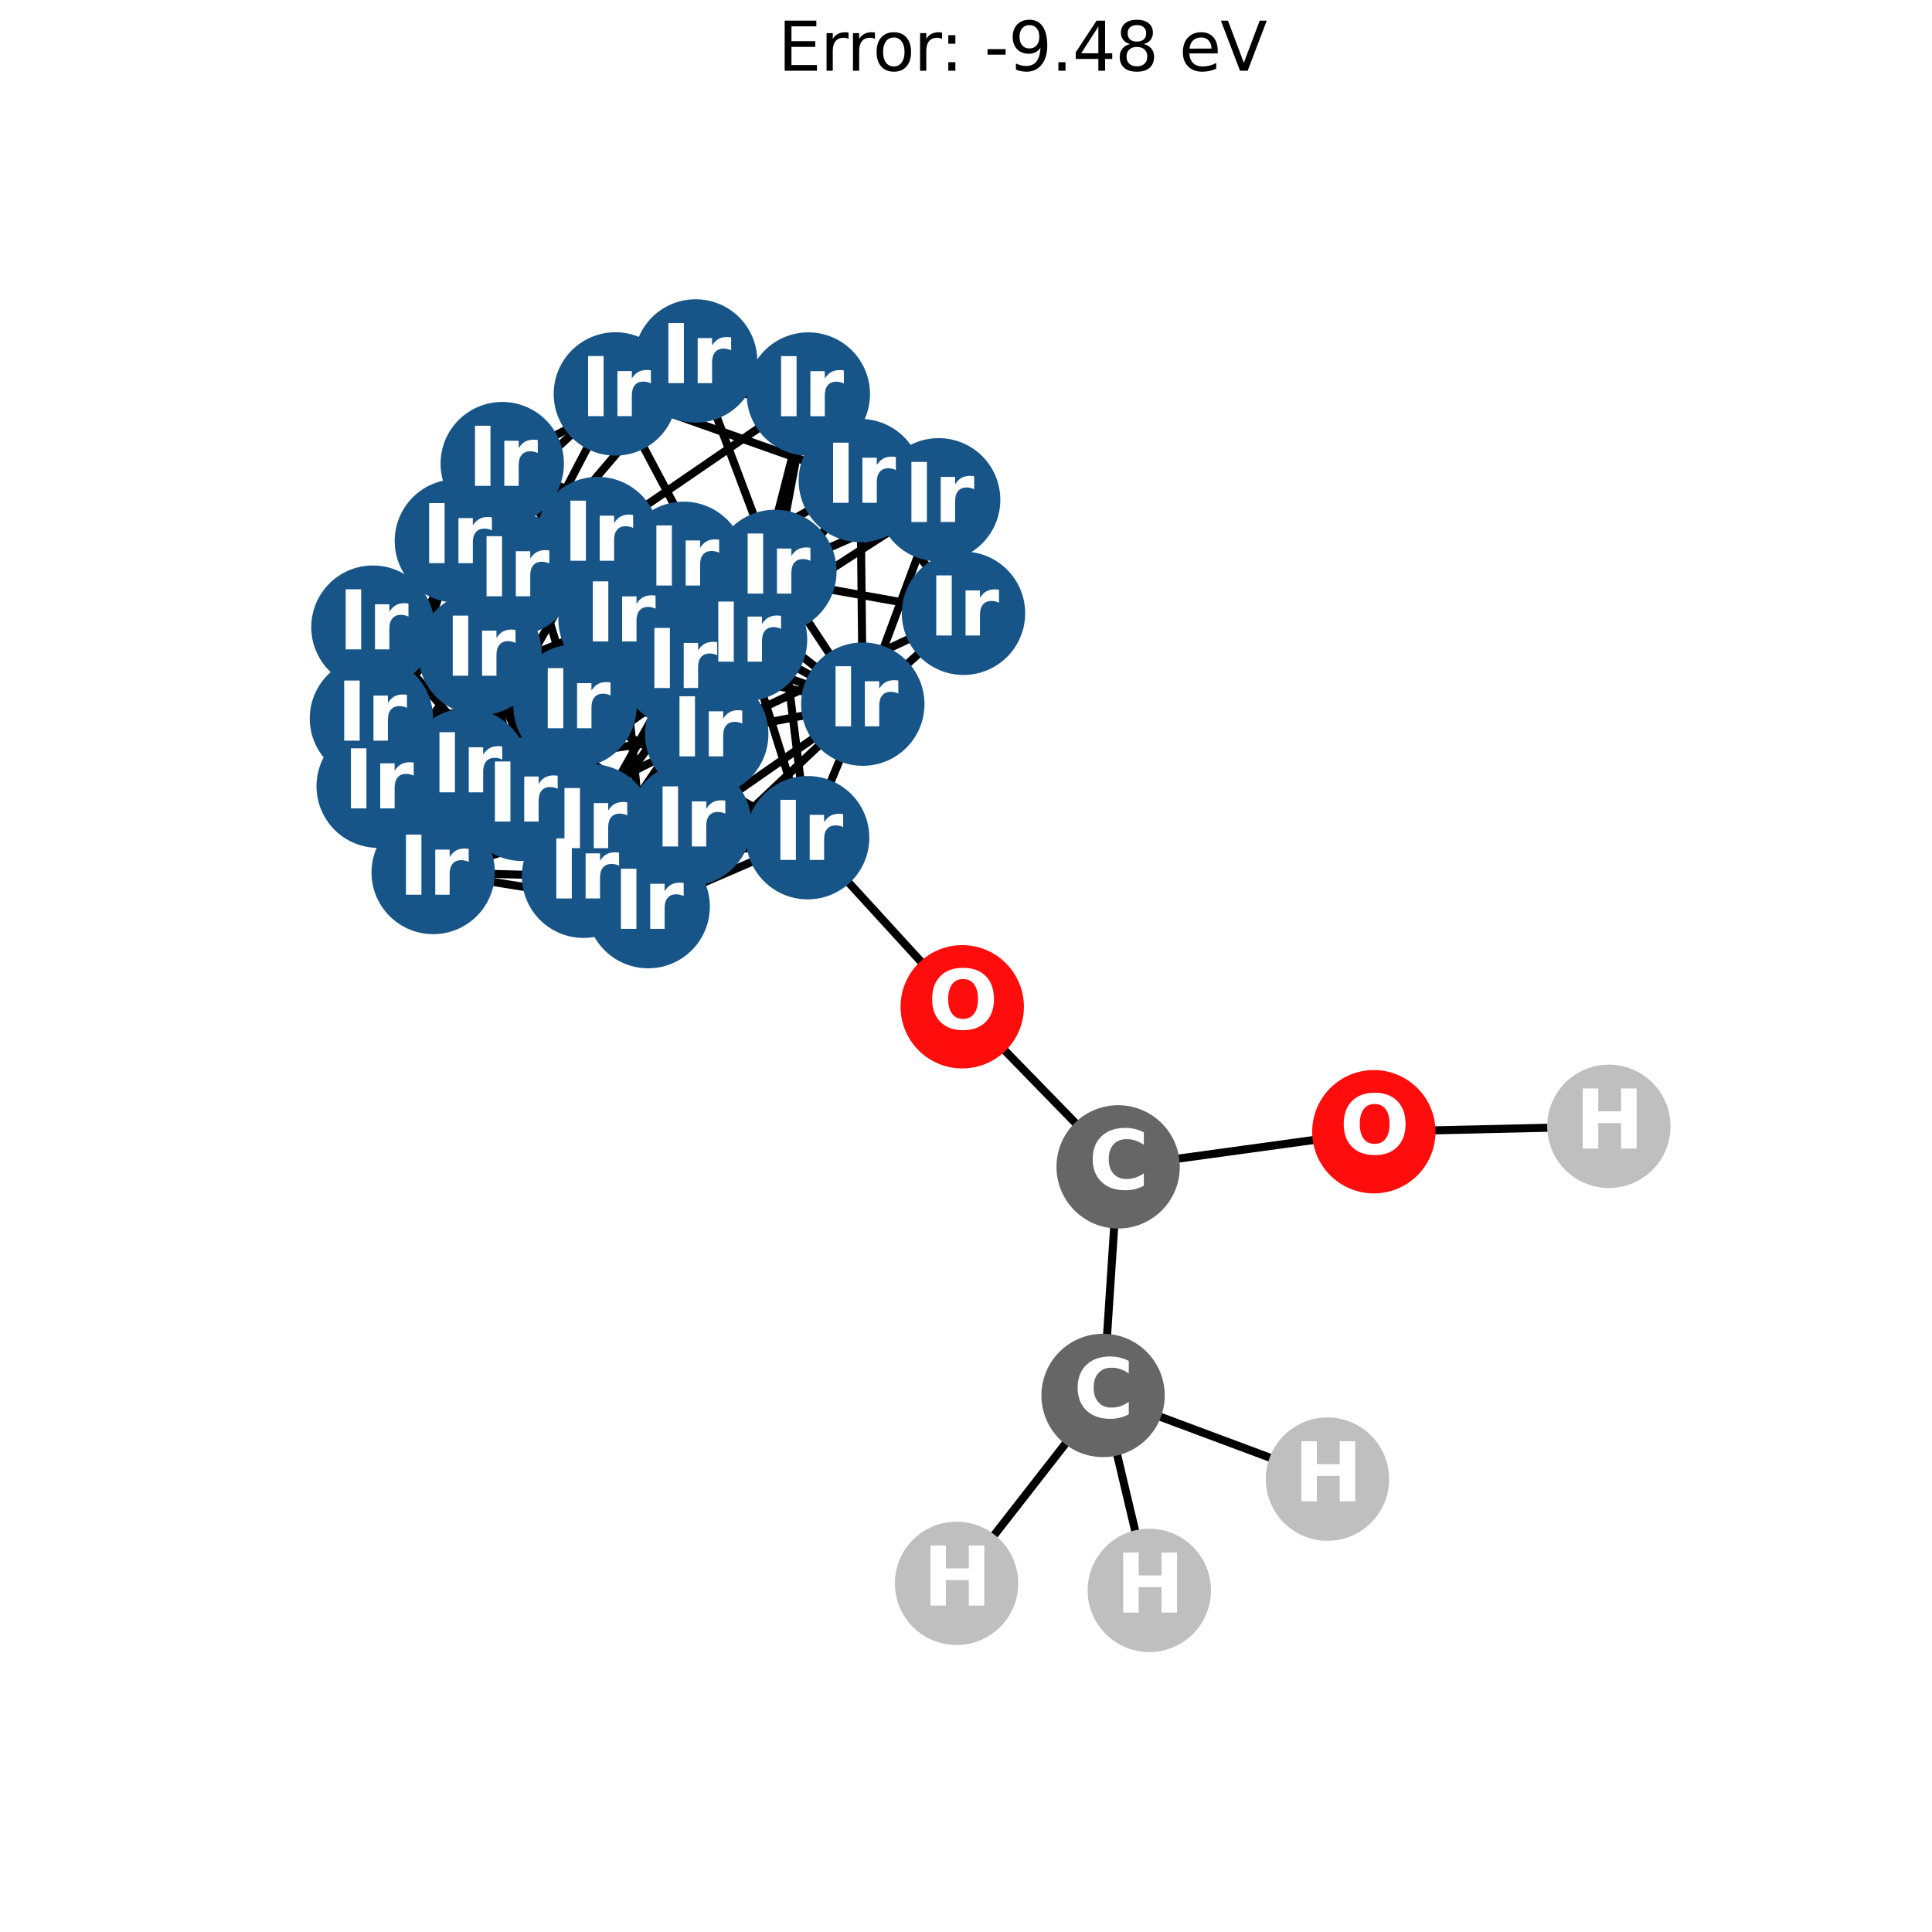 <?xml version="1.0" encoding="utf-8" standalone="no"?>
<!DOCTYPE svg PUBLIC "-//W3C//DTD SVG 1.1//EN"
  "http://www.w3.org/Graphics/SVG/1.1/DTD/svg11.dtd">
<svg xmlns:xlink="http://www.w3.org/1999/xlink" width="288pt" height="288pt" viewBox="0 0 288 288" xmlns="http://www.w3.org/2000/svg" version="1.1">
 <defs>
  <style type="text/css">*{stroke-linejoin: round; stroke-linecap: butt}</style>
 </defs>
 <g id="figure_1">
  <g id="patch_1">
   <path d="M 0 288 
L 288 288 
L 288 0 
L 0 0 
z
" style="fill: #ffffff"/>
  </g>
  <g id="axes_1">
   <g id="LineCollection_1">
    <path d="M 128.249 71.638 
L 143.628 91.42 
" clip-path="url(#p88c6911c31)" style="fill: none; stroke: #000000; stroke-width: 1.2"/>
    <path d="M 128.249 71.638 
L 91.732 58.722 
" clip-path="url(#p88c6911c31)" style="fill: none; stroke: #000000; stroke-width: 1.2"/>
    <path d="M 128.249 71.638 
L 120.496 58.737 
" clip-path="url(#p88c6911c31)" style="fill: none; stroke: #000000; stroke-width: 1.2"/>
    <path d="M 128.249 71.638 
L 139.923 74.504 
" clip-path="url(#p88c6911c31)" style="fill: none; stroke: #000000; stroke-width: 1.2"/>
    <path d="M 128.249 71.638 
L 92.431 92.311 
" clip-path="url(#p88c6911c31)" style="fill: none; stroke: #000000; stroke-width: 1.2"/>
    <path d="M 128.249 71.638 
L 128.615 104.964 
" clip-path="url(#p88c6911c31)" style="fill: none; stroke: #000000; stroke-width: 1.2"/>
    <path d="M 128.249 71.638 
L 111.137 95.322 
" clip-path="url(#p88c6911c31)" style="fill: none; stroke: #000000; stroke-width: 1.2"/>
    <path d="M 143.628 91.42 
L 139.923 74.504 
" clip-path="url(#p88c6911c31)" style="fill: none; stroke: #000000; stroke-width: 1.2"/>
    <path d="M 143.628 91.42 
L 101.909 83.971 
" clip-path="url(#p88c6911c31)" style="fill: none; stroke: #000000; stroke-width: 1.2"/>
    <path d="M 143.628 91.42 
L 105.352 109.44 
" clip-path="url(#p88c6911c31)" style="fill: none; stroke: #000000; stroke-width: 1.2"/>
    <path d="M 143.628 91.42 
L 128.615 104.964 
" clip-path="url(#p88c6911c31)" style="fill: none; stroke: #000000; stroke-width: 1.2"/>
    <path d="M 91.732 58.722 
L 120.496 58.737 
" clip-path="url(#p88c6911c31)" style="fill: none; stroke: #000000; stroke-width: 1.2"/>
    <path d="M 91.732 58.722 
L 68.031 80.637 
" clip-path="url(#p88c6911c31)" style="fill: none; stroke: #000000; stroke-width: 1.2"/>
    <path d="M 91.732 58.722 
L 71.553 97.417 
" clip-path="url(#p88c6911c31)" style="fill: none; stroke: #000000; stroke-width: 1.2"/>
    <path d="M 91.732 58.722 
L 111.137 95.322 
" clip-path="url(#p88c6911c31)" style="fill: none; stroke: #000000; stroke-width: 1.2"/>
    <path d="M 120.496 58.737 
L 139.923 74.504 
" clip-path="url(#p88c6911c31)" style="fill: none; stroke: #000000; stroke-width: 1.2"/>
    <path d="M 120.496 58.737 
L 103.695 53.804 
" clip-path="url(#p88c6911c31)" style="fill: none; stroke: #000000; stroke-width: 1.2"/>
    <path d="M 120.496 58.737 
L 111.137 95.322 
" clip-path="url(#p88c6911c31)" style="fill: none; stroke: #000000; stroke-width: 1.2"/>
    <path d="M 120.496 58.737 
L 89.091 80.279 
" clip-path="url(#p88c6911c31)" style="fill: none; stroke: #000000; stroke-width: 1.2"/>
    <path d="M 120.496 58.737 
L 115.515 85.176 
" clip-path="url(#p88c6911c31)" style="fill: none; stroke: #000000; stroke-width: 1.2"/>
    <path d="M 139.923 74.504 
L 103.695 53.804 
" clip-path="url(#p88c6911c31)" style="fill: none; stroke: #000000; stroke-width: 1.2"/>
    <path d="M 139.923 74.504 
L 128.615 104.964 
" clip-path="url(#p88c6911c31)" style="fill: none; stroke: #000000; stroke-width: 1.2"/>
    <path d="M 139.923 74.504 
L 115.515 85.176 
" clip-path="url(#p88c6911c31)" style="fill: none; stroke: #000000; stroke-width: 1.2"/>
    <path d="M 139.923 74.504 
L 101.613 99.25 
" clip-path="url(#p88c6911c31)" style="fill: none; stroke: #000000; stroke-width: 1.2"/>
    <path d="M 103.695 53.804 
L 74.868 69.112 
" clip-path="url(#p88c6911c31)" style="fill: none; stroke: #000000; stroke-width: 1.2"/>
    <path d="M 103.695 53.804 
L 115.515 85.176 
" clip-path="url(#p88c6911c31)" style="fill: none; stroke: #000000; stroke-width: 1.2"/>
    <path d="M 103.695 53.804 
L 76.589 85.576 
" clip-path="url(#p88c6911c31)" style="fill: none; stroke: #000000; stroke-width: 1.2"/>
    <path d="M 101.909 83.971 
L 74.868 69.112 
" clip-path="url(#p88c6911c31)" style="fill: none; stroke: #000000; stroke-width: 1.2"/>
    <path d="M 101.909 83.971 
L 68.031 80.637 
" clip-path="url(#p88c6911c31)" style="fill: none; stroke: #000000; stroke-width: 1.2"/>
    <path d="M 101.909 83.971 
L 105.352 109.44 
" clip-path="url(#p88c6911c31)" style="fill: none; stroke: #000000; stroke-width: 1.2"/>
    <path d="M 101.909 83.971 
L 128.615 104.964 
" clip-path="url(#p88c6911c31)" style="fill: none; stroke: #000000; stroke-width: 1.2"/>
    <path d="M 101.909 83.971 
L 89.091 80.279 
" clip-path="url(#p88c6911c31)" style="fill: none; stroke: #000000; stroke-width: 1.2"/>
    <path d="M 101.909 83.971 
L 101.613 99.25 
" clip-path="url(#p88c6911c31)" style="fill: none; stroke: #000000; stroke-width: 1.2"/>
    <path d="M 101.909 83.971 
L 69.571 114.8 
" clip-path="url(#p88c6911c31)" style="fill: none; stroke: #000000; stroke-width: 1.2"/>
    <path d="M 101.909 83.971 
L 55.593 93.49 
" clip-path="url(#p88c6911c31)" style="fill: none; stroke: #000000; stroke-width: 1.2"/>
    <path d="M 101.909 83.971 
L 102.829 122.872 
" clip-path="url(#p88c6911c31)" style="fill: none; stroke: #000000; stroke-width: 1.2"/>
    <path d="M 74.868 69.112 
L 68.031 80.637 
" clip-path="url(#p88c6911c31)" style="fill: none; stroke: #000000; stroke-width: 1.2"/>
    <path d="M 74.868 69.112 
L 92.431 92.311 
" clip-path="url(#p88c6911c31)" style="fill: none; stroke: #000000; stroke-width: 1.2"/>
    <path d="M 74.868 69.112 
L 89.091 80.279 
" clip-path="url(#p88c6911c31)" style="fill: none; stroke: #000000; stroke-width: 1.2"/>
    <path d="M 74.868 69.112 
L 115.515 85.176 
" clip-path="url(#p88c6911c31)" style="fill: none; stroke: #000000; stroke-width: 1.2"/>
    <path d="M 74.868 69.112 
L 76.589 85.576 
" clip-path="url(#p88c6911c31)" style="fill: none; stroke: #000000; stroke-width: 1.2"/>
    <path d="M 74.868 69.112 
L 55.593 93.49 
" clip-path="url(#p88c6911c31)" style="fill: none; stroke: #000000; stroke-width: 1.2"/>
    <path d="M 74.868 69.112 
L 55.369 107.096 
" clip-path="url(#p88c6911c31)" style="fill: none; stroke: #000000; stroke-width: 1.2"/>
    <path d="M 74.868 69.112 
L 85.715 105.245 
" clip-path="url(#p88c6911c31)" style="fill: none; stroke: #000000; stroke-width: 1.2"/>
    <path d="M 68.031 80.637 
L 92.431 92.311 
" clip-path="url(#p88c6911c31)" style="fill: none; stroke: #000000; stroke-width: 1.2"/>
    <path d="M 68.031 80.637 
L 71.553 97.417 
" clip-path="url(#p88c6911c31)" style="fill: none; stroke: #000000; stroke-width: 1.2"/>
    <path d="M 68.031 80.637 
L 111.137 95.322 
" clip-path="url(#p88c6911c31)" style="fill: none; stroke: #000000; stroke-width: 1.2"/>
    <path d="M 68.031 80.637 
L 101.613 99.25 
" clip-path="url(#p88c6911c31)" style="fill: none; stroke: #000000; stroke-width: 1.2"/>
    <path d="M 68.031 80.637 
L 55.593 93.49 
" clip-path="url(#p88c6911c31)" style="fill: none; stroke: #000000; stroke-width: 1.2"/>
    <path d="M 68.031 80.637 
L 77.839 119.159 
" clip-path="url(#p88c6911c31)" style="fill: none; stroke: #000000; stroke-width: 1.2"/>
    <path d="M 68.031 80.637 
L 56.375 117.199 
" clip-path="url(#p88c6911c31)" style="fill: none; stroke: #000000; stroke-width: 1.2"/>
    <path d="M 92.431 92.311 
L 105.352 109.44 
" clip-path="url(#p88c6911c31)" style="fill: none; stroke: #000000; stroke-width: 1.2"/>
    <path d="M 92.431 92.311 
L 128.615 104.964 
" clip-path="url(#p88c6911c31)" style="fill: none; stroke: #000000; stroke-width: 1.2"/>
    <path d="M 92.431 92.311 
L 111.137 95.322 
" clip-path="url(#p88c6911c31)" style="fill: none; stroke: #000000; stroke-width: 1.2"/>
    <path d="M 92.431 92.311 
L 76.589 85.576 
" clip-path="url(#p88c6911c31)" style="fill: none; stroke: #000000; stroke-width: 1.2"/>
    <path d="M 92.431 92.311 
L 77.839 119.159 
" clip-path="url(#p88c6911c31)" style="fill: none; stroke: #000000; stroke-width: 1.2"/>
    <path d="M 92.431 92.311 
L 55.369 107.096 
" clip-path="url(#p88c6911c31)" style="fill: none; stroke: #000000; stroke-width: 1.2"/>
    <path d="M 92.431 92.311 
L 96.621 135.15 
" clip-path="url(#p88c6911c31)" style="fill: none; stroke: #000000; stroke-width: 1.2"/>
    <path d="M 105.352 109.44 
L 128.615 104.964 
" clip-path="url(#p88c6911c31)" style="fill: none; stroke: #000000; stroke-width: 1.2"/>
    <path d="M 105.352 109.44 
L 71.553 97.417 
" clip-path="url(#p88c6911c31)" style="fill: none; stroke: #000000; stroke-width: 1.2"/>
    <path d="M 105.352 109.44 
L 89.091 80.279 
" clip-path="url(#p88c6911c31)" style="fill: none; stroke: #000000; stroke-width: 1.2"/>
    <path d="M 105.352 109.44 
L 76.589 85.576 
" clip-path="url(#p88c6911c31)" style="fill: none; stroke: #000000; stroke-width: 1.2"/>
    <path d="M 105.352 109.44 
L 69.571 114.8 
" clip-path="url(#p88c6911c31)" style="fill: none; stroke: #000000; stroke-width: 1.2"/>
    <path d="M 105.352 109.44 
L 96.621 135.15 
" clip-path="url(#p88c6911c31)" style="fill: none; stroke: #000000; stroke-width: 1.2"/>
    <path d="M 105.352 109.44 
L 64.575 130.059 
" clip-path="url(#p88c6911c31)" style="fill: none; stroke: #000000; stroke-width: 1.2"/>
    <path d="M 128.615 104.964 
L 111.137 95.322 
" clip-path="url(#p88c6911c31)" style="fill: none; stroke: #000000; stroke-width: 1.2"/>
    <path d="M 128.615 104.964 
L 115.515 85.176 
" clip-path="url(#p88c6911c31)" style="fill: none; stroke: #000000; stroke-width: 1.2"/>
    <path d="M 128.615 104.964 
L 101.613 99.25 
" clip-path="url(#p88c6911c31)" style="fill: none; stroke: #000000; stroke-width: 1.2"/>
    <path d="M 128.615 104.964 
L 96.621 135.15 
" clip-path="url(#p88c6911c31)" style="fill: none; stroke: #000000; stroke-width: 1.2"/>
    <path d="M 128.615 104.964 
L 102.829 122.872 
" clip-path="url(#p88c6911c31)" style="fill: none; stroke: #000000; stroke-width: 1.2"/>
    <path d="M 128.615 104.964 
L 120.394 124.874 
" clip-path="url(#p88c6911c31)" style="fill: none; stroke: #000000; stroke-width: 1.2"/>
    <path d="M 71.553 97.417 
L 111.137 95.322 
" clip-path="url(#p88c6911c31)" style="fill: none; stroke: #000000; stroke-width: 1.2"/>
    <path d="M 71.553 97.417 
L 89.091 80.279 
" clip-path="url(#p88c6911c31)" style="fill: none; stroke: #000000; stroke-width: 1.2"/>
    <path d="M 71.553 97.417 
L 101.613 99.25 
" clip-path="url(#p88c6911c31)" style="fill: none; stroke: #000000; stroke-width: 1.2"/>
    <path d="M 71.553 97.417 
L 76.589 85.576 
" clip-path="url(#p88c6911c31)" style="fill: none; stroke: #000000; stroke-width: 1.2"/>
    <path d="M 71.553 97.417 
L 56.375 117.199 
" clip-path="url(#p88c6911c31)" style="fill: none; stroke: #000000; stroke-width: 1.2"/>
    <path d="M 71.553 97.417 
L 86.99 130.622 
" clip-path="url(#p88c6911c31)" style="fill: none; stroke: #000000; stroke-width: 1.2"/>
    <path d="M 71.553 97.417 
L 64.575 130.059 
" clip-path="url(#p88c6911c31)" style="fill: none; stroke: #000000; stroke-width: 1.2"/>
    <path d="M 111.137 95.322 
L 89.091 80.279 
" clip-path="url(#p88c6911c31)" style="fill: none; stroke: #000000; stroke-width: 1.2"/>
    <path d="M 111.137 95.322 
L 115.515 85.176 
" clip-path="url(#p88c6911c31)" style="fill: none; stroke: #000000; stroke-width: 1.2"/>
    <path d="M 111.137 95.322 
L 77.839 119.159 
" clip-path="url(#p88c6911c31)" style="fill: none; stroke: #000000; stroke-width: 1.2"/>
    <path d="M 111.137 95.322 
L 86.99 130.622 
" clip-path="url(#p88c6911c31)" style="fill: none; stroke: #000000; stroke-width: 1.2"/>
    <path d="M 111.137 95.322 
L 120.394 124.874 
" clip-path="url(#p88c6911c31)" style="fill: none; stroke: #000000; stroke-width: 1.2"/>
    <path d="M 89.091 80.279 
L 115.515 85.176 
" clip-path="url(#p88c6911c31)" style="fill: none; stroke: #000000; stroke-width: 1.2"/>
    <path d="M 89.091 80.279 
L 69.571 114.8 
" clip-path="url(#p88c6911c31)" style="fill: none; stroke: #000000; stroke-width: 1.2"/>
    <path d="M 89.091 80.279 
L 86.99 130.622 
" clip-path="url(#p88c6911c31)" style="fill: none; stroke: #000000; stroke-width: 1.2"/>
    <path d="M 89.091 80.279 
L 85.715 105.245 
" clip-path="url(#p88c6911c31)" style="fill: none; stroke: #000000; stroke-width: 1.2"/>
    <path d="M 115.515 85.176 
L 101.613 99.25 
" clip-path="url(#p88c6911c31)" style="fill: none; stroke: #000000; stroke-width: 1.2"/>
    <path d="M 115.515 85.176 
L 76.589 85.576 
" clip-path="url(#p88c6911c31)" style="fill: none; stroke: #000000; stroke-width: 1.2"/>
    <path d="M 115.515 85.176 
L 85.715 105.245 
" clip-path="url(#p88c6911c31)" style="fill: none; stroke: #000000; stroke-width: 1.2"/>
    <path d="M 115.515 85.176 
L 120.394 124.874 
" clip-path="url(#p88c6911c31)" style="fill: none; stroke: #000000; stroke-width: 1.2"/>
    <path d="M 115.515 85.176 
L 88.207 123.12 
" clip-path="url(#p88c6911c31)" style="fill: none; stroke: #000000; stroke-width: 1.2"/>
    <path d="M 101.613 99.25 
L 76.589 85.576 
" clip-path="url(#p88c6911c31)" style="fill: none; stroke: #000000; stroke-width: 1.2"/>
    <path d="M 101.613 99.25 
L 102.829 122.872 
" clip-path="url(#p88c6911c31)" style="fill: none; stroke: #000000; stroke-width: 1.2"/>
    <path d="M 101.613 99.25 
L 56.375 117.199 
" clip-path="url(#p88c6911c31)" style="fill: none; stroke: #000000; stroke-width: 1.2"/>
    <path d="M 101.613 99.25 
L 88.207 123.12 
" clip-path="url(#p88c6911c31)" style="fill: none; stroke: #000000; stroke-width: 1.2"/>
    <path d="M 76.589 85.576 
L 55.369 107.096 
" clip-path="url(#p88c6911c31)" style="fill: none; stroke: #000000; stroke-width: 1.2"/>
    <path d="M 76.589 85.576 
L 88.207 123.12 
" clip-path="url(#p88c6911c31)" style="fill: none; stroke: #000000; stroke-width: 1.2"/>
    <path d="M 76.589 85.576 
L 64.575 130.059 
" clip-path="url(#p88c6911c31)" style="fill: none; stroke: #000000; stroke-width: 1.2"/>
    <path d="M 69.571 114.8 
L 55.593 93.49 
" clip-path="url(#p88c6911c31)" style="fill: none; stroke: #000000; stroke-width: 1.2"/>
    <path d="M 69.571 114.8 
L 96.621 135.15 
" clip-path="url(#p88c6911c31)" style="fill: none; stroke: #000000; stroke-width: 1.2"/>
    <path d="M 69.571 114.8 
L 102.829 122.872 
" clip-path="url(#p88c6911c31)" style="fill: none; stroke: #000000; stroke-width: 1.2"/>
    <path d="M 69.571 114.8 
L 86.99 130.622 
" clip-path="url(#p88c6911c31)" style="fill: none; stroke: #000000; stroke-width: 1.2"/>
    <path d="M 69.571 114.8 
L 85.715 105.245 
" clip-path="url(#p88c6911c31)" style="fill: none; stroke: #000000; stroke-width: 1.2"/>
    <path d="M 69.571 114.8 
L 64.575 130.059 
" clip-path="url(#p88c6911c31)" style="fill: none; stroke: #000000; stroke-width: 1.2"/>
    <path d="M 55.593 93.49 
L 77.839 119.159 
" clip-path="url(#p88c6911c31)" style="fill: none; stroke: #000000; stroke-width: 1.2"/>
    <path d="M 55.593 93.49 
L 55.369 107.096 
" clip-path="url(#p88c6911c31)" style="fill: none; stroke: #000000; stroke-width: 1.2"/>
    <path d="M 55.593 93.49 
L 102.829 122.872 
" clip-path="url(#p88c6911c31)" style="fill: none; stroke: #000000; stroke-width: 1.2"/>
    <path d="M 55.593 93.49 
L 56.375 117.199 
" clip-path="url(#p88c6911c31)" style="fill: none; stroke: #000000; stroke-width: 1.2"/>
    <path d="M 55.593 93.49 
L 85.715 105.245 
" clip-path="url(#p88c6911c31)" style="fill: none; stroke: #000000; stroke-width: 1.2"/>
    <path d="M 77.839 119.159 
L 55.369 107.096 
" clip-path="url(#p88c6911c31)" style="fill: none; stroke: #000000; stroke-width: 1.2"/>
    <path d="M 77.839 119.159 
L 96.621 135.15 
" clip-path="url(#p88c6911c31)" style="fill: none; stroke: #000000; stroke-width: 1.2"/>
    <path d="M 77.839 119.159 
L 56.375 117.199 
" clip-path="url(#p88c6911c31)" style="fill: none; stroke: #000000; stroke-width: 1.2"/>
    <path d="M 77.839 119.159 
L 86.99 130.622 
" clip-path="url(#p88c6911c31)" style="fill: none; stroke: #000000; stroke-width: 1.2"/>
    <path d="M 77.839 119.159 
L 120.394 124.874 
" clip-path="url(#p88c6911c31)" style="fill: none; stroke: #000000; stroke-width: 1.2"/>
    <path d="M 55.369 107.096 
L 96.621 135.15 
" clip-path="url(#p88c6911c31)" style="fill: none; stroke: #000000; stroke-width: 1.2"/>
    <path d="M 55.369 107.096 
L 85.715 105.245 
" clip-path="url(#p88c6911c31)" style="fill: none; stroke: #000000; stroke-width: 1.2"/>
    <path d="M 55.369 107.096 
L 88.207 123.12 
" clip-path="url(#p88c6911c31)" style="fill: none; stroke: #000000; stroke-width: 1.2"/>
    <path d="M 55.369 107.096 
L 64.575 130.059 
" clip-path="url(#p88c6911c31)" style="fill: none; stroke: #000000; stroke-width: 1.2"/>
    <path d="M 96.621 135.15 
L 102.829 122.872 
" clip-path="url(#p88c6911c31)" style="fill: none; stroke: #000000; stroke-width: 1.2"/>
    <path d="M 96.621 135.15 
L 120.394 124.874 
" clip-path="url(#p88c6911c31)" style="fill: none; stroke: #000000; stroke-width: 1.2"/>
    <path d="M 96.621 135.15 
L 64.575 130.059 
" clip-path="url(#p88c6911c31)" style="fill: none; stroke: #000000; stroke-width: 1.2"/>
    <path d="M 102.829 122.872 
L 56.375 117.199 
" clip-path="url(#p88c6911c31)" style="fill: none; stroke: #000000; stroke-width: 1.2"/>
    <path d="M 102.829 122.872 
L 120.394 124.874 
" clip-path="url(#p88c6911c31)" style="fill: none; stroke: #000000; stroke-width: 1.2"/>
    <path d="M 102.829 122.872 
L 88.207 123.12 
" clip-path="url(#p88c6911c31)" style="fill: none; stroke: #000000; stroke-width: 1.2"/>
    <path d="M 56.375 117.199 
L 86.99 130.622 
" clip-path="url(#p88c6911c31)" style="fill: none; stroke: #000000; stroke-width: 1.2"/>
    <path d="M 56.375 117.199 
L 88.207 123.12 
" clip-path="url(#p88c6911c31)" style="fill: none; stroke: #000000; stroke-width: 1.2"/>
    <path d="M 56.375 117.199 
L 64.575 130.059 
" clip-path="url(#p88c6911c31)" style="fill: none; stroke: #000000; stroke-width: 1.2"/>
    <path d="M 86.99 130.622 
L 85.715 105.245 
" clip-path="url(#p88c6911c31)" style="fill: none; stroke: #000000; stroke-width: 1.2"/>
    <path d="M 86.99 130.622 
L 120.394 124.874 
" clip-path="url(#p88c6911c31)" style="fill: none; stroke: #000000; stroke-width: 1.2"/>
    <path d="M 86.99 130.622 
L 64.575 130.059 
" clip-path="url(#p88c6911c31)" style="fill: none; stroke: #000000; stroke-width: 1.2"/>
    <path d="M 85.715 105.245 
L 120.394 124.874 
" clip-path="url(#p88c6911c31)" style="fill: none; stroke: #000000; stroke-width: 1.2"/>
    <path d="M 85.715 105.245 
L 88.207 123.12 
" clip-path="url(#p88c6911c31)" style="fill: none; stroke: #000000; stroke-width: 1.2"/>
    <path d="M 120.394 124.874 
L 88.207 123.12 
" clip-path="url(#p88c6911c31)" style="fill: none; stroke: #000000; stroke-width: 1.2"/>
    <path d="M 120.394 124.874 
L 143.441 150.08 
" clip-path="url(#p88c6911c31)" style="fill: none; stroke: #000000; stroke-width: 1.2"/>
    <path d="M 88.207 123.12 
L 64.575 130.059 
" clip-path="url(#p88c6911c31)" style="fill: none; stroke: #000000; stroke-width: 1.2"/>
    <path d="M 142.592 236.031 
L 164.434 208.016 
" clip-path="url(#p88c6911c31)" style="fill: none; stroke: #000000; stroke-width: 1.2"/>
    <path d="M 171.325 237.076 
L 164.434 208.016 
" clip-path="url(#p88c6911c31)" style="fill: none; stroke: #000000; stroke-width: 1.2"/>
    <path d="M 197.882 220.493 
L 164.434 208.016 
" clip-path="url(#p88c6911c31)" style="fill: none; stroke: #000000; stroke-width: 1.2"/>
    <path d="M 239.831 167.9 
L 204.796 168.705 
" clip-path="url(#p88c6911c31)" style="fill: none; stroke: #000000; stroke-width: 1.2"/>
    <path d="M 166.68 173.944 
L 164.434 208.016 
" clip-path="url(#p88c6911c31)" style="fill: none; stroke: #000000; stroke-width: 1.2"/>
    <path d="M 166.68 173.944 
L 143.441 150.08 
" clip-path="url(#p88c6911c31)" style="fill: none; stroke: #000000; stroke-width: 1.2"/>
    <path d="M 166.68 173.944 
L 204.796 168.705 
" clip-path="url(#p88c6911c31)" style="fill: none; stroke: #000000; stroke-width: 1.2"/>
   </g>
   <g id="PathCollection_1">
    <defs>
     <path id="C0_0_c1a9c7b903" d="M 0 8.944 
C 2.372 8.944 4.647 8.002 6.325 6.325 
C 8.002 4.647 8.944 2.372 8.944 -0 
C 8.944 -2.372 8.002 -4.647 6.325 -6.325 
C 4.647 -8.002 2.372 -8.944 0 -8.944 
C -2.372 -8.944 -4.647 -8.002 -6.325 -6.325 
C -8.002 -4.647 -8.944 -2.372 -8.944 0 
C -8.944 2.372 -8.002 4.647 -6.325 6.325 
C -4.647 8.002 -2.372 8.944 0 8.944 
z
"/>
    </defs>
    <g clip-path="url(#p88c6911c31)">
     <use xlink:href="#C0_0_c1a9c7b903" x="128.249" y="71.638" style="fill: #175487; stroke: #175487; stroke-width: 0.5"/>
    </g>
    <g clip-path="url(#p88c6911c31)">
     <use xlink:href="#C0_0_c1a9c7b903" x="143.628" y="91.42" style="fill: #175487; stroke: #175487; stroke-width: 0.5"/>
    </g>
    <g clip-path="url(#p88c6911c31)">
     <use xlink:href="#C0_0_c1a9c7b903" x="91.732" y="58.722" style="fill: #175487; stroke: #175487; stroke-width: 0.5"/>
    </g>
    <g clip-path="url(#p88c6911c31)">
     <use xlink:href="#C0_0_c1a9c7b903" x="120.496" y="58.737" style="fill: #175487; stroke: #175487; stroke-width: 0.5"/>
    </g>
    <g clip-path="url(#p88c6911c31)">
     <use xlink:href="#C0_0_c1a9c7b903" x="139.923" y="74.504" style="fill: #175487; stroke: #175487; stroke-width: 0.5"/>
    </g>
    <g clip-path="url(#p88c6911c31)">
     <use xlink:href="#C0_0_c1a9c7b903" x="103.695" y="53.804" style="fill: #175487; stroke: #175487; stroke-width: 0.5"/>
    </g>
    <g clip-path="url(#p88c6911c31)">
     <use xlink:href="#C0_0_c1a9c7b903" x="101.909" y="83.971" style="fill: #175487; stroke: #175487; stroke-width: 0.5"/>
    </g>
    <g clip-path="url(#p88c6911c31)">
     <use xlink:href="#C0_0_c1a9c7b903" x="74.868" y="69.112" style="fill: #175487; stroke: #175487; stroke-width: 0.5"/>
    </g>
    <g clip-path="url(#p88c6911c31)">
     <use xlink:href="#C0_0_c1a9c7b903" x="68.031" y="80.637" style="fill: #175487; stroke: #175487; stroke-width: 0.5"/>
    </g>
    <g clip-path="url(#p88c6911c31)">
     <use xlink:href="#C0_0_c1a9c7b903" x="92.431" y="92.311" style="fill: #175487; stroke: #175487; stroke-width: 0.5"/>
    </g>
    <g clip-path="url(#p88c6911c31)">
     <use xlink:href="#C0_0_c1a9c7b903" x="105.352" y="109.44" style="fill: #175487; stroke: #175487; stroke-width: 0.5"/>
    </g>
    <g clip-path="url(#p88c6911c31)">
     <use xlink:href="#C0_0_c1a9c7b903" x="128.615" y="104.964" style="fill: #175487; stroke: #175487; stroke-width: 0.5"/>
    </g>
    <g clip-path="url(#p88c6911c31)">
     <use xlink:href="#C0_0_c1a9c7b903" x="71.553" y="97.417" style="fill: #175487; stroke: #175487; stroke-width: 0.5"/>
    </g>
    <g clip-path="url(#p88c6911c31)">
     <use xlink:href="#C0_0_c1a9c7b903" x="111.137" y="95.322" style="fill: #175487; stroke: #175487; stroke-width: 0.5"/>
    </g>
    <g clip-path="url(#p88c6911c31)">
     <use xlink:href="#C0_0_c1a9c7b903" x="89.091" y="80.279" style="fill: #175487; stroke: #175487; stroke-width: 0.5"/>
    </g>
    <g clip-path="url(#p88c6911c31)">
     <use xlink:href="#C0_0_c1a9c7b903" x="115.515" y="85.176" style="fill: #175487; stroke: #175487; stroke-width: 0.5"/>
    </g>
    <g clip-path="url(#p88c6911c31)">
     <use xlink:href="#C0_0_c1a9c7b903" x="101.613" y="99.25" style="fill: #175487; stroke: #175487; stroke-width: 0.5"/>
    </g>
    <g clip-path="url(#p88c6911c31)">
     <use xlink:href="#C0_0_c1a9c7b903" x="76.589" y="85.576" style="fill: #175487; stroke: #175487; stroke-width: 0.5"/>
    </g>
    <g clip-path="url(#p88c6911c31)">
     <use xlink:href="#C0_0_c1a9c7b903" x="69.571" y="114.8" style="fill: #175487; stroke: #175487; stroke-width: 0.5"/>
    </g>
    <g clip-path="url(#p88c6911c31)">
     <use xlink:href="#C0_0_c1a9c7b903" x="55.593" y="93.49" style="fill: #175487; stroke: #175487; stroke-width: 0.5"/>
    </g>
    <g clip-path="url(#p88c6911c31)">
     <use xlink:href="#C0_0_c1a9c7b903" x="77.839" y="119.159" style="fill: #175487; stroke: #175487; stroke-width: 0.5"/>
    </g>
    <g clip-path="url(#p88c6911c31)">
     <use xlink:href="#C0_0_c1a9c7b903" x="55.369" y="107.096" style="fill: #175487; stroke: #175487; stroke-width: 0.5"/>
    </g>
    <g clip-path="url(#p88c6911c31)">
     <use xlink:href="#C0_0_c1a9c7b903" x="96.621" y="135.15" style="fill: #175487; stroke: #175487; stroke-width: 0.5"/>
    </g>
    <g clip-path="url(#p88c6911c31)">
     <use xlink:href="#C0_0_c1a9c7b903" x="102.829" y="122.872" style="fill: #175487; stroke: #175487; stroke-width: 0.5"/>
    </g>
    <g clip-path="url(#p88c6911c31)">
     <use xlink:href="#C0_0_c1a9c7b903" x="56.375" y="117.199" style="fill: #175487; stroke: #175487; stroke-width: 0.5"/>
    </g>
    <g clip-path="url(#p88c6911c31)">
     <use xlink:href="#C0_0_c1a9c7b903" x="86.99" y="130.622" style="fill: #175487; stroke: #175487; stroke-width: 0.5"/>
    </g>
    <g clip-path="url(#p88c6911c31)">
     <use xlink:href="#C0_0_c1a9c7b903" x="85.715" y="105.245" style="fill: #175487; stroke: #175487; stroke-width: 0.5"/>
    </g>
    <g clip-path="url(#p88c6911c31)">
     <use xlink:href="#C0_0_c1a9c7b903" x="120.394" y="124.874" style="fill: #175487; stroke: #175487; stroke-width: 0.5"/>
    </g>
    <g clip-path="url(#p88c6911c31)">
     <use xlink:href="#C0_0_c1a9c7b903" x="88.207" y="123.12" style="fill: #175487; stroke: #175487; stroke-width: 0.5"/>
    </g>
    <g clip-path="url(#p88c6911c31)">
     <use xlink:href="#C0_0_c1a9c7b903" x="64.575" y="130.059" style="fill: #175487; stroke: #175487; stroke-width: 0.5"/>
    </g>
    <g clip-path="url(#p88c6911c31)">
     <use xlink:href="#C0_0_c1a9c7b903" x="142.592" y="236.031" style="fill: #bfbfbf; stroke: #bfbfbf; stroke-width: 0.5"/>
    </g>
    <g clip-path="url(#p88c6911c31)">
     <use xlink:href="#C0_0_c1a9c7b903" x="171.325" y="237.076" style="fill: #bfbfbf; stroke: #bfbfbf; stroke-width: 0.5"/>
    </g>
    <g clip-path="url(#p88c6911c31)">
     <use xlink:href="#C0_0_c1a9c7b903" x="197.882" y="220.493" style="fill: #bfbfbf; stroke: #bfbfbf; stroke-width: 0.5"/>
    </g>
    <g clip-path="url(#p88c6911c31)">
     <use xlink:href="#C0_0_c1a9c7b903" x="239.831" y="167.9" style="fill: #bfbfbf; stroke: #bfbfbf; stroke-width: 0.5"/>
    </g>
    <g clip-path="url(#p88c6911c31)">
     <use xlink:href="#C0_0_c1a9c7b903" x="166.68" y="173.944" style="fill: #666666; stroke: #666666; stroke-width: 0.5"/>
    </g>
    <g clip-path="url(#p88c6911c31)">
     <use xlink:href="#C0_0_c1a9c7b903" x="164.434" y="208.016" style="fill: #666666; stroke: #666666; stroke-width: 0.5"/>
    </g>
    <g clip-path="url(#p88c6911c31)">
     <use xlink:href="#C0_0_c1a9c7b903" x="143.441" y="150.08" style="fill: #ff0d0d; stroke: #ff0d0d; stroke-width: 0.5"/>
    </g>
    <g clip-path="url(#p88c6911c31)">
     <use xlink:href="#C0_0_c1a9c7b903" x="204.796" y="168.705" style="fill: #ff0d0d; stroke: #ff0d0d; stroke-width: 0.5"/>
    </g>
   </g>
   <g id="text_1">
    <g clip-path="url(#p88c6911c31)">
     <!-- Ir -->
     <g style="fill: #ffffff" transform="translate(123.058 74.949) scale(0.12 -0.12)">
      <defs>
       <path id="DejaVuSans-Bold-49" d="M 588 4666 
L 1791 4666 
L 1791 0 
L 588 0 
L 588 4666 
z
" transform="scale(0.016)"/>
       <path id="DejaVuSans-Bold-72" d="M 3138 2547 
Q 2991 2616 2845 2648 
Q 2700 2681 2553 2681 
Q 2122 2681 1889 2404 
Q 1656 2128 1656 1613 
L 1656 0 
L 538 0 
L 538 3500 
L 1656 3500 
L 1656 2925 
Q 1872 3269 2151 3426 
Q 2431 3584 2822 3584 
Q 2878 3584 2943 3579 
Q 3009 3575 3134 3559 
L 3138 2547 
z
" transform="scale(0.016)"/>
      </defs>
      <use xlink:href="#DejaVuSans-Bold-49"/>
      <use xlink:href="#DejaVuSans-Bold-72" transform="translate(37.207 0)"/>
     </g>
    </g>
   </g>
   <g id="text_2">
    <g clip-path="url(#p88c6911c31)">
     <!-- Ir -->
     <g style="fill: #ffffff" transform="translate(138.437 94.732) scale(0.12 -0.12)">
      <use xlink:href="#DejaVuSans-Bold-49"/>
      <use xlink:href="#DejaVuSans-Bold-72" transform="translate(37.207 0)"/>
     </g>
    </g>
   </g>
   <g id="text_3">
    <g clip-path="url(#p88c6911c31)">
     <!-- Ir -->
     <g style="fill: #ffffff" transform="translate(86.541 62.033) scale(0.12 -0.12)">
      <use xlink:href="#DejaVuSans-Bold-49"/>
      <use xlink:href="#DejaVuSans-Bold-72" transform="translate(37.207 0)"/>
     </g>
    </g>
   </g>
   <g id="text_4">
    <g clip-path="url(#p88c6911c31)">
     <!-- Ir -->
     <g style="fill: #ffffff" transform="translate(115.305 62.048) scale(0.12 -0.12)">
      <use xlink:href="#DejaVuSans-Bold-49"/>
      <use xlink:href="#DejaVuSans-Bold-72" transform="translate(37.207 0)"/>
     </g>
    </g>
   </g>
   <g id="text_5">
    <g clip-path="url(#p88c6911c31)">
     <!-- Ir -->
     <g style="fill: #ffffff" transform="translate(134.732 77.815) scale(0.12 -0.12)">
      <use xlink:href="#DejaVuSans-Bold-49"/>
      <use xlink:href="#DejaVuSans-Bold-72" transform="translate(37.207 0)"/>
     </g>
    </g>
   </g>
   <g id="text_6">
    <g clip-path="url(#p88c6911c31)">
     <!-- Ir -->
     <g style="fill: #ffffff" transform="translate(98.504 57.115) scale(0.12 -0.12)">
      <use xlink:href="#DejaVuSans-Bold-49"/>
      <use xlink:href="#DejaVuSans-Bold-72" transform="translate(37.207 0)"/>
     </g>
    </g>
   </g>
   <g id="text_7">
    <g clip-path="url(#p88c6911c31)">
     <!-- Ir -->
     <g style="fill: #ffffff" transform="translate(96.718 87.283) scale(0.12 -0.12)">
      <use xlink:href="#DejaVuSans-Bold-49"/>
      <use xlink:href="#DejaVuSans-Bold-72" transform="translate(37.207 0)"/>
     </g>
    </g>
   </g>
   <g id="text_8">
    <g clip-path="url(#p88c6911c31)">
     <!-- Ir -->
     <g style="fill: #ffffff" transform="translate(69.677 72.423) scale(0.12 -0.12)">
      <use xlink:href="#DejaVuSans-Bold-49"/>
      <use xlink:href="#DejaVuSans-Bold-72" transform="translate(37.207 0)"/>
     </g>
    </g>
   </g>
   <g id="text_9">
    <g clip-path="url(#p88c6911c31)">
     <!-- Ir -->
     <g style="fill: #ffffff" transform="translate(62.84 83.949) scale(0.12 -0.12)">
      <use xlink:href="#DejaVuSans-Bold-49"/>
      <use xlink:href="#DejaVuSans-Bold-72" transform="translate(37.207 0)"/>
     </g>
    </g>
   </g>
   <g id="text_10">
    <g clip-path="url(#p88c6911c31)">
     <!-- Ir -->
     <g style="fill: #ffffff" transform="translate(87.24 95.622) scale(0.12 -0.12)">
      <use xlink:href="#DejaVuSans-Bold-49"/>
      <use xlink:href="#DejaVuSans-Bold-72" transform="translate(37.207 0)"/>
     </g>
    </g>
   </g>
   <g id="text_11">
    <g clip-path="url(#p88c6911c31)">
     <!-- Ir -->
     <g style="fill: #ffffff" transform="translate(100.161 112.751) scale(0.12 -0.12)">
      <use xlink:href="#DejaVuSans-Bold-49"/>
      <use xlink:href="#DejaVuSans-Bold-72" transform="translate(37.207 0)"/>
     </g>
    </g>
   </g>
   <g id="text_12">
    <g clip-path="url(#p88c6911c31)">
     <!-- Ir -->
     <g style="fill: #ffffff" transform="translate(123.424 108.275) scale(0.12 -0.12)">
      <use xlink:href="#DejaVuSans-Bold-49"/>
      <use xlink:href="#DejaVuSans-Bold-72" transform="translate(37.207 0)"/>
     </g>
    </g>
   </g>
   <g id="text_13">
    <g clip-path="url(#p88c6911c31)">
     <!-- Ir -->
     <g style="fill: #ffffff" transform="translate(66.362 100.728) scale(0.12 -0.12)">
      <use xlink:href="#DejaVuSans-Bold-49"/>
      <use xlink:href="#DejaVuSans-Bold-72" transform="translate(37.207 0)"/>
     </g>
    </g>
   </g>
   <g id="text_14">
    <g clip-path="url(#p88c6911c31)">
     <!-- Ir -->
     <g style="fill: #ffffff" transform="translate(105.946 98.633) scale(0.12 -0.12)">
      <use xlink:href="#DejaVuSans-Bold-49"/>
      <use xlink:href="#DejaVuSans-Bold-72" transform="translate(37.207 0)"/>
     </g>
    </g>
   </g>
   <g id="text_15">
    <g clip-path="url(#p88c6911c31)">
     <!-- Ir -->
     <g style="fill: #ffffff" transform="translate(83.9 83.59) scale(0.12 -0.12)">
      <use xlink:href="#DejaVuSans-Bold-49"/>
      <use xlink:href="#DejaVuSans-Bold-72" transform="translate(37.207 0)"/>
     </g>
    </g>
   </g>
   <g id="text_16">
    <g clip-path="url(#p88c6911c31)">
     <!-- Ir -->
     <g style="fill: #ffffff" transform="translate(110.324 88.487) scale(0.12 -0.12)">
      <use xlink:href="#DejaVuSans-Bold-49"/>
      <use xlink:href="#DejaVuSans-Bold-72" transform="translate(37.207 0)"/>
     </g>
    </g>
   </g>
   <g id="text_17">
    <g clip-path="url(#p88c6911c31)">
     <!-- Ir -->
     <g style="fill: #ffffff" transform="translate(96.422 102.561) scale(0.12 -0.12)">
      <use xlink:href="#DejaVuSans-Bold-49"/>
      <use xlink:href="#DejaVuSans-Bold-72" transform="translate(37.207 0)"/>
     </g>
    </g>
   </g>
   <g id="text_18">
    <g clip-path="url(#p88c6911c31)">
     <!-- Ir -->
     <g style="fill: #ffffff" transform="translate(71.398 88.887) scale(0.12 -0.12)">
      <use xlink:href="#DejaVuSans-Bold-49"/>
      <use xlink:href="#DejaVuSans-Bold-72" transform="translate(37.207 0)"/>
     </g>
    </g>
   </g>
   <g id="text_19">
    <g clip-path="url(#p88c6911c31)">
     <!-- Ir -->
     <g style="fill: #ffffff" transform="translate(64.38 118.111) scale(0.12 -0.12)">
      <use xlink:href="#DejaVuSans-Bold-49"/>
      <use xlink:href="#DejaVuSans-Bold-72" transform="translate(37.207 0)"/>
     </g>
    </g>
   </g>
   <g id="text_20">
    <g clip-path="url(#p88c6911c31)">
     <!-- Ir -->
     <g style="fill: #ffffff" transform="translate(50.402 96.801) scale(0.12 -0.12)">
      <use xlink:href="#DejaVuSans-Bold-49"/>
      <use xlink:href="#DejaVuSans-Bold-72" transform="translate(37.207 0)"/>
     </g>
    </g>
   </g>
   <g id="text_21">
    <g clip-path="url(#p88c6911c31)">
     <!-- Ir -->
     <g style="fill: #ffffff" transform="translate(72.648 122.47) scale(0.12 -0.12)">
      <use xlink:href="#DejaVuSans-Bold-49"/>
      <use xlink:href="#DejaVuSans-Bold-72" transform="translate(37.207 0)"/>
     </g>
    </g>
   </g>
   <g id="text_22">
    <g clip-path="url(#p88c6911c31)">
     <!-- Ir -->
     <g style="fill: #ffffff" transform="translate(50.178 110.407) scale(0.12 -0.12)">
      <use xlink:href="#DejaVuSans-Bold-49"/>
      <use xlink:href="#DejaVuSans-Bold-72" transform="translate(37.207 0)"/>
     </g>
    </g>
   </g>
   <g id="text_23">
    <g clip-path="url(#p88c6911c31)">
     <!-- Ir -->
     <g style="fill: #ffffff" transform="translate(91.43 138.462) scale(0.12 -0.12)">
      <use xlink:href="#DejaVuSans-Bold-49"/>
      <use xlink:href="#DejaVuSans-Bold-72" transform="translate(37.207 0)"/>
     </g>
    </g>
   </g>
   <g id="text_24">
    <g clip-path="url(#p88c6911c31)">
     <!-- Ir -->
     <g style="fill: #ffffff" transform="translate(97.638 126.183) scale(0.12 -0.12)">
      <use xlink:href="#DejaVuSans-Bold-49"/>
      <use xlink:href="#DejaVuSans-Bold-72" transform="translate(37.207 0)"/>
     </g>
    </g>
   </g>
   <g id="text_25">
    <g clip-path="url(#p88c6911c31)">
     <!-- Ir -->
     <g style="fill: #ffffff" transform="translate(51.184 120.51) scale(0.12 -0.12)">
      <use xlink:href="#DejaVuSans-Bold-49"/>
      <use xlink:href="#DejaVuSans-Bold-72" transform="translate(37.207 0)"/>
     </g>
    </g>
   </g>
   <g id="text_26">
    <g clip-path="url(#p88c6911c31)">
     <!-- Ir -->
     <g style="fill: #ffffff" transform="translate(81.799 133.933) scale(0.12 -0.12)">
      <use xlink:href="#DejaVuSans-Bold-49"/>
      <use xlink:href="#DejaVuSans-Bold-72" transform="translate(37.207 0)"/>
     </g>
    </g>
   </g>
   <g id="text_27">
    <g clip-path="url(#p88c6911c31)">
     <!-- Ir -->
     <g style="fill: #ffffff" transform="translate(80.524 108.557) scale(0.12 -0.12)">
      <use xlink:href="#DejaVuSans-Bold-49"/>
      <use xlink:href="#DejaVuSans-Bold-72" transform="translate(37.207 0)"/>
     </g>
    </g>
   </g>
   <g id="text_28">
    <g clip-path="url(#p88c6911c31)">
     <!-- Ir -->
     <g style="fill: #ffffff" transform="translate(115.203 128.186) scale(0.12 -0.12)">
      <use xlink:href="#DejaVuSans-Bold-49"/>
      <use xlink:href="#DejaVuSans-Bold-72" transform="translate(37.207 0)"/>
     </g>
    </g>
   </g>
   <g id="text_29">
    <g clip-path="url(#p88c6911c31)">
     <!-- Ir -->
     <g style="fill: #ffffff" transform="translate(83.016 126.432) scale(0.12 -0.12)">
      <use xlink:href="#DejaVuSans-Bold-49"/>
      <use xlink:href="#DejaVuSans-Bold-72" transform="translate(37.207 0)"/>
     </g>
    </g>
   </g>
   <g id="text_30">
    <g clip-path="url(#p88c6911c31)">
     <!-- Ir -->
     <g style="fill: #ffffff" transform="translate(59.384 133.37) scale(0.12 -0.12)">
      <use xlink:href="#DejaVuSans-Bold-49"/>
      <use xlink:href="#DejaVuSans-Bold-72" transform="translate(37.207 0)"/>
     </g>
    </g>
   </g>
   <g id="text_31">
    <g clip-path="url(#p88c6911c31)">
     <!-- H -->
     <g style="fill: #ffffff" transform="translate(137.57 239.342) scale(0.12 -0.12)">
      <defs>
       <path id="DejaVuSans-Bold-48" d="M 588 4666 
L 1791 4666 
L 1791 2888 
L 3566 2888 
L 3566 4666 
L 4769 4666 
L 4769 0 
L 3566 0 
L 3566 1978 
L 1791 1978 
L 1791 0 
L 588 0 
L 588 4666 
z
" transform="scale(0.016)"/>
      </defs>
      <use xlink:href="#DejaVuSans-Bold-48"/>
     </g>
    </g>
   </g>
   <g id="text_32">
    <g clip-path="url(#p88c6911c31)">
     <!-- H -->
     <g style="fill: #ffffff" transform="translate(166.303 240.388) scale(0.12 -0.12)">
      <use xlink:href="#DejaVuSans-Bold-48"/>
     </g>
    </g>
   </g>
   <g id="text_33">
    <g clip-path="url(#p88c6911c31)">
     <!-- H -->
     <g style="fill: #ffffff" transform="translate(192.861 223.804) scale(0.12 -0.12)">
      <use xlink:href="#DejaVuSans-Bold-48"/>
     </g>
    </g>
   </g>
   <g id="text_34">
    <g clip-path="url(#p88c6911c31)">
     <!-- H -->
     <g style="fill: #ffffff" transform="translate(234.81 171.211) scale(0.12 -0.12)">
      <use xlink:href="#DejaVuSans-Bold-48"/>
     </g>
    </g>
   </g>
   <g id="text_35">
    <g clip-path="url(#p88c6911c31)">
     <!-- C -->
     <g style="fill: #ffffff" transform="translate(162.276 177.255) scale(0.12 -0.12)">
      <defs>
       <path id="DejaVuSans-Bold-43" d="M 4288 256 
Q 3956 84 3597 -3 
Q 3238 -91 2847 -91 
Q 1681 -91 1000 561 
Q 319 1213 319 2328 
Q 319 3447 1000 4098 
Q 1681 4750 2847 4750 
Q 3238 4750 3597 4662 
Q 3956 4575 4288 4403 
L 4288 3438 
Q 3953 3666 3628 3772 
Q 3303 3878 2944 3878 
Q 2300 3878 1931 3465 
Q 1563 3053 1563 2328 
Q 1563 1606 1931 1193 
Q 2300 781 2944 781 
Q 3303 781 3628 887 
Q 3953 994 4288 1222 
L 4288 256 
z
" transform="scale(0.016)"/>
      </defs>
      <use xlink:href="#DejaVuSans-Bold-43"/>
     </g>
    </g>
   </g>
   <g id="text_36">
    <g clip-path="url(#p88c6911c31)">
     <!-- C -->
     <g style="fill: #ffffff" transform="translate(160.03 211.327) scale(0.12 -0.12)">
      <use xlink:href="#DejaVuSans-Bold-43"/>
     </g>
    </g>
   </g>
   <g id="text_37">
    <g clip-path="url(#p88c6911c31)">
     <!-- O -->
     <g style="fill: #ffffff" transform="translate(138.341 153.392) scale(0.12 -0.12)">
      <defs>
       <path id="DejaVuSans-Bold-4f" d="M 2719 3878 
Q 2169 3878 1866 3472 
Q 1563 3066 1563 2328 
Q 1563 1594 1866 1187 
Q 2169 781 2719 781 
Q 3272 781 3575 1187 
Q 3878 1594 3878 2328 
Q 3878 3066 3575 3472 
Q 3272 3878 2719 3878 
z
M 2719 4750 
Q 3844 4750 4481 4106 
Q 5119 3463 5119 2328 
Q 5119 1197 4481 553 
Q 3844 -91 2719 -91 
Q 1597 -91 958 553 
Q 319 1197 319 2328 
Q 319 3463 958 4106 
Q 1597 4750 2719 4750 
z
" transform="scale(0.016)"/>
      </defs>
      <use xlink:href="#DejaVuSans-Bold-4f"/>
     </g>
    </g>
   </g>
   <g id="text_38">
    <g clip-path="url(#p88c6911c31)">
     <!-- O -->
     <g style="fill: #ffffff" transform="translate(199.695 172.016) scale(0.12 -0.12)">
      <use xlink:href="#DejaVuSans-Bold-4f"/>
     </g>
    </g>
   </g>
   <g id="text_39">
    <!-- C2H4Ir48O2 -->
    <g transform="translate(115.966 -0.656) scale(0.1 -0.1)">
     <defs>
      <path id="DejaVuSans-43" d="M 4122 4306 
L 4122 3641 
Q 3803 3938 3442 4084 
Q 3081 4231 2675 4231 
Q 1875 4231 1450 3742 
Q 1025 3253 1025 2328 
Q 1025 1406 1450 917 
Q 1875 428 2675 428 
Q 3081 428 3442 575 
Q 3803 722 4122 1019 
L 4122 359 
Q 3791 134 3420 21 
Q 3050 -91 2638 -91 
Q 1578 -91 968 557 
Q 359 1206 359 2328 
Q 359 3453 968 4101 
Q 1578 4750 2638 4750 
Q 3056 4750 3426 4639 
Q 3797 4528 4122 4306 
z
" transform="scale(0.016)"/>
      <path id="DejaVuSans-32" d="M 1228 531 
L 3431 531 
L 3431 0 
L 469 0 
L 469 531 
Q 828 903 1448 1529 
Q 2069 2156 2228 2338 
Q 2531 2678 2651 2914 
Q 2772 3150 2772 3378 
Q 2772 3750 2511 3984 
Q 2250 4219 1831 4219 
Q 1534 4219 1204 4116 
Q 875 4013 500 3803 
L 500 4441 
Q 881 4594 1212 4672 
Q 1544 4750 1819 4750 
Q 2544 4750 2975 4387 
Q 3406 4025 3406 3419 
Q 3406 3131 3298 2873 
Q 3191 2616 2906 2266 
Q 2828 2175 2409 1742 
Q 1991 1309 1228 531 
z
" transform="scale(0.016)"/>
      <path id="DejaVuSans-48" d="M 628 4666 
L 1259 4666 
L 1259 2753 
L 3553 2753 
L 3553 4666 
L 4184 4666 
L 4184 0 
L 3553 0 
L 3553 2222 
L 1259 2222 
L 1259 0 
L 628 0 
L 628 4666 
z
" transform="scale(0.016)"/>
      <path id="DejaVuSans-34" d="M 2419 4116 
L 825 1625 
L 2419 1625 
L 2419 4116 
z
M 2253 4666 
L 3047 4666 
L 3047 1625 
L 3713 1625 
L 3713 1100 
L 3047 1100 
L 3047 0 
L 2419 0 
L 2419 1100 
L 313 1100 
L 313 1709 
L 2253 4666 
z
" transform="scale(0.016)"/>
      <path id="DejaVuSans-49" d="M 628 4666 
L 1259 4666 
L 1259 0 
L 628 0 
L 628 4666 
z
" transform="scale(0.016)"/>
      <path id="DejaVuSans-72" d="M 2631 2963 
Q 2534 3019 2420 3045 
Q 2306 3072 2169 3072 
Q 1681 3072 1420 2755 
Q 1159 2438 1159 1844 
L 1159 0 
L 581 0 
L 581 3500 
L 1159 3500 
L 1159 2956 
Q 1341 3275 1631 3429 
Q 1922 3584 2338 3584 
Q 2397 3584 2469 3576 
Q 2541 3569 2628 3553 
L 2631 2963 
z
" transform="scale(0.016)"/>
      <path id="DejaVuSans-38" d="M 2034 2216 
Q 1584 2216 1326 1975 
Q 1069 1734 1069 1313 
Q 1069 891 1326 650 
Q 1584 409 2034 409 
Q 2484 409 2743 651 
Q 3003 894 3003 1313 
Q 3003 1734 2745 1975 
Q 2488 2216 2034 2216 
z
M 1403 2484 
Q 997 2584 770 2862 
Q 544 3141 544 3541 
Q 544 4100 942 4425 
Q 1341 4750 2034 4750 
Q 2731 4750 3128 4425 
Q 3525 4100 3525 3541 
Q 3525 3141 3298 2862 
Q 3072 2584 2669 2484 
Q 3125 2378 3379 2068 
Q 3634 1759 3634 1313 
Q 3634 634 3220 271 
Q 2806 -91 2034 -91 
Q 1263 -91 848 271 
Q 434 634 434 1313 
Q 434 1759 690 2068 
Q 947 2378 1403 2484 
z
M 1172 3481 
Q 1172 3119 1398 2916 
Q 1625 2713 2034 2713 
Q 2441 2713 2670 2916 
Q 2900 3119 2900 3481 
Q 2900 3844 2670 4047 
Q 2441 4250 2034 4250 
Q 1625 4250 1398 4047 
Q 1172 3844 1172 3481 
z
" transform="scale(0.016)"/>
      <path id="DejaVuSans-4f" d="M 2522 4238 
Q 1834 4238 1429 3725 
Q 1025 3213 1025 2328 
Q 1025 1447 1429 934 
Q 1834 422 2522 422 
Q 3209 422 3611 934 
Q 4013 1447 4013 2328 
Q 4013 3213 3611 3725 
Q 3209 4238 2522 4238 
z
M 2522 4750 
Q 3503 4750 4090 4092 
Q 4678 3434 4678 2328 
Q 4678 1225 4090 567 
Q 3503 -91 2522 -91 
Q 1538 -91 948 565 
Q 359 1222 359 2328 
Q 359 3434 948 4092 
Q 1538 4750 2522 4750 
z
" transform="scale(0.016)"/>
     </defs>
     <use xlink:href="#DejaVuSans-43"/>
     <use xlink:href="#DejaVuSans-32" transform="translate(69.824 0)"/>
     <use xlink:href="#DejaVuSans-48" transform="translate(133.447 0)"/>
     <use xlink:href="#DejaVuSans-34" transform="translate(208.643 0)"/>
     <use xlink:href="#DejaVuSans-49" transform="translate(272.266 0)"/>
     <use xlink:href="#DejaVuSans-72" transform="translate(301.758 0)"/>
     <use xlink:href="#DejaVuSans-34" transform="translate(342.871 0)"/>
     <use xlink:href="#DejaVuSans-38" transform="translate(406.494 0)"/>
     <use xlink:href="#DejaVuSans-4f" transform="translate(470.117 0)"/>
     <use xlink:href="#DejaVuSans-32" transform="translate(548.828 0)"/>
    </g>
    <!-- Error: -9.48 eV -->
    <g transform="translate(115.966 10.542) scale(0.1 -0.1)">
     <defs>
      <path id="DejaVuSans-45" d="M 628 4666 
L 3578 4666 
L 3578 4134 
L 1259 4134 
L 1259 2753 
L 3481 2753 
L 3481 2222 
L 1259 2222 
L 1259 531 
L 3634 531 
L 3634 0 
L 628 0 
L 628 4666 
z
" transform="scale(0.016)"/>
      <path id="DejaVuSans-6f" d="M 1959 3097 
Q 1497 3097 1228 2736 
Q 959 2375 959 1747 
Q 959 1119 1226 758 
Q 1494 397 1959 397 
Q 2419 397 2687 759 
Q 2956 1122 2956 1747 
Q 2956 2369 2687 2733 
Q 2419 3097 1959 3097 
z
M 1959 3584 
Q 2709 3584 3137 3096 
Q 3566 2609 3566 1747 
Q 3566 888 3137 398 
Q 2709 -91 1959 -91 
Q 1206 -91 779 398 
Q 353 888 353 1747 
Q 353 2609 779 3096 
Q 1206 3584 1959 3584 
z
" transform="scale(0.016)"/>
      <path id="DejaVuSans-3a" d="M 750 794 
L 1409 794 
L 1409 0 
L 750 0 
L 750 794 
z
M 750 3309 
L 1409 3309 
L 1409 2516 
L 750 2516 
L 750 3309 
z
" transform="scale(0.016)"/>
      <path id="DejaVuSans-20" transform="scale(0.016)"/>
      <path id="DejaVuSans-2d" d="M 313 2009 
L 1997 2009 
L 1997 1497 
L 313 1497 
L 313 2009 
z
" transform="scale(0.016)"/>
      <path id="DejaVuSans-39" d="M 703 97 
L 703 672 
Q 941 559 1184 500 
Q 1428 441 1663 441 
Q 2288 441 2617 861 
Q 2947 1281 2994 2138 
Q 2813 1869 2534 1725 
Q 2256 1581 1919 1581 
Q 1219 1581 811 2004 
Q 403 2428 403 3163 
Q 403 3881 828 4315 
Q 1253 4750 1959 4750 
Q 2769 4750 3195 4129 
Q 3622 3509 3622 2328 
Q 3622 1225 3098 567 
Q 2575 -91 1691 -91 
Q 1453 -91 1209 -44 
Q 966 3 703 97 
z
M 1959 2075 
Q 2384 2075 2632 2365 
Q 2881 2656 2881 3163 
Q 2881 3666 2632 3958 
Q 2384 4250 1959 4250 
Q 1534 4250 1286 3958 
Q 1038 3666 1038 3163 
Q 1038 2656 1286 2365 
Q 1534 2075 1959 2075 
z
" transform="scale(0.016)"/>
      <path id="DejaVuSans-2e" d="M 684 794 
L 1344 794 
L 1344 0 
L 684 0 
L 684 794 
z
" transform="scale(0.016)"/>
      <path id="DejaVuSans-65" d="M 3597 1894 
L 3597 1613 
L 953 1613 
Q 991 1019 1311 708 
Q 1631 397 2203 397 
Q 2534 397 2845 478 
Q 3156 559 3463 722 
L 3463 178 
Q 3153 47 2828 -22 
Q 2503 -91 2169 -91 
Q 1331 -91 842 396 
Q 353 884 353 1716 
Q 353 2575 817 3079 
Q 1281 3584 2069 3584 
Q 2775 3584 3186 3129 
Q 3597 2675 3597 1894 
z
M 3022 2063 
Q 3016 2534 2758 2815 
Q 2500 3097 2075 3097 
Q 1594 3097 1305 2825 
Q 1016 2553 972 2059 
L 3022 2063 
z
" transform="scale(0.016)"/>
      <path id="DejaVuSans-56" d="M 1831 0 
L 50 4666 
L 709 4666 
L 2188 738 
L 3669 4666 
L 4325 4666 
L 2547 0 
L 1831 0 
z
" transform="scale(0.016)"/>
     </defs>
     <use xlink:href="#DejaVuSans-45"/>
     <use xlink:href="#DejaVuSans-72" transform="translate(63.184 0)"/>
     <use xlink:href="#DejaVuSans-72" transform="translate(102.547 0)"/>
     <use xlink:href="#DejaVuSans-6f" transform="translate(141.41 0)"/>
     <use xlink:href="#DejaVuSans-72" transform="translate(202.592 0)"/>
     <use xlink:href="#DejaVuSans-3a" transform="translate(241.955 0)"/>
     <use xlink:href="#DejaVuSans-20" transform="translate(275.646 0)"/>
     <use xlink:href="#DejaVuSans-2d" transform="translate(307.434 0)"/>
     <use xlink:href="#DejaVuSans-39" transform="translate(343.518 0)"/>
     <use xlink:href="#DejaVuSans-2e" transform="translate(407.141 0)"/>
     <use xlink:href="#DejaVuSans-34" transform="translate(438.928 0)"/>
     <use xlink:href="#DejaVuSans-38" transform="translate(502.551 0)"/>
     <use xlink:href="#DejaVuSans-20" transform="translate(566.174 0)"/>
     <use xlink:href="#DejaVuSans-65" transform="translate(597.961 0)"/>
     <use xlink:href="#DejaVuSans-56" transform="translate(659.484 0)"/>
    </g>
   </g>
  </g>
 </g>
 <defs>
  <clipPath id="p88c6911c31">
   <rect x="36" y="34.56" width="223.2" height="221.76"/>
  </clipPath>
 </defs>
</svg>
